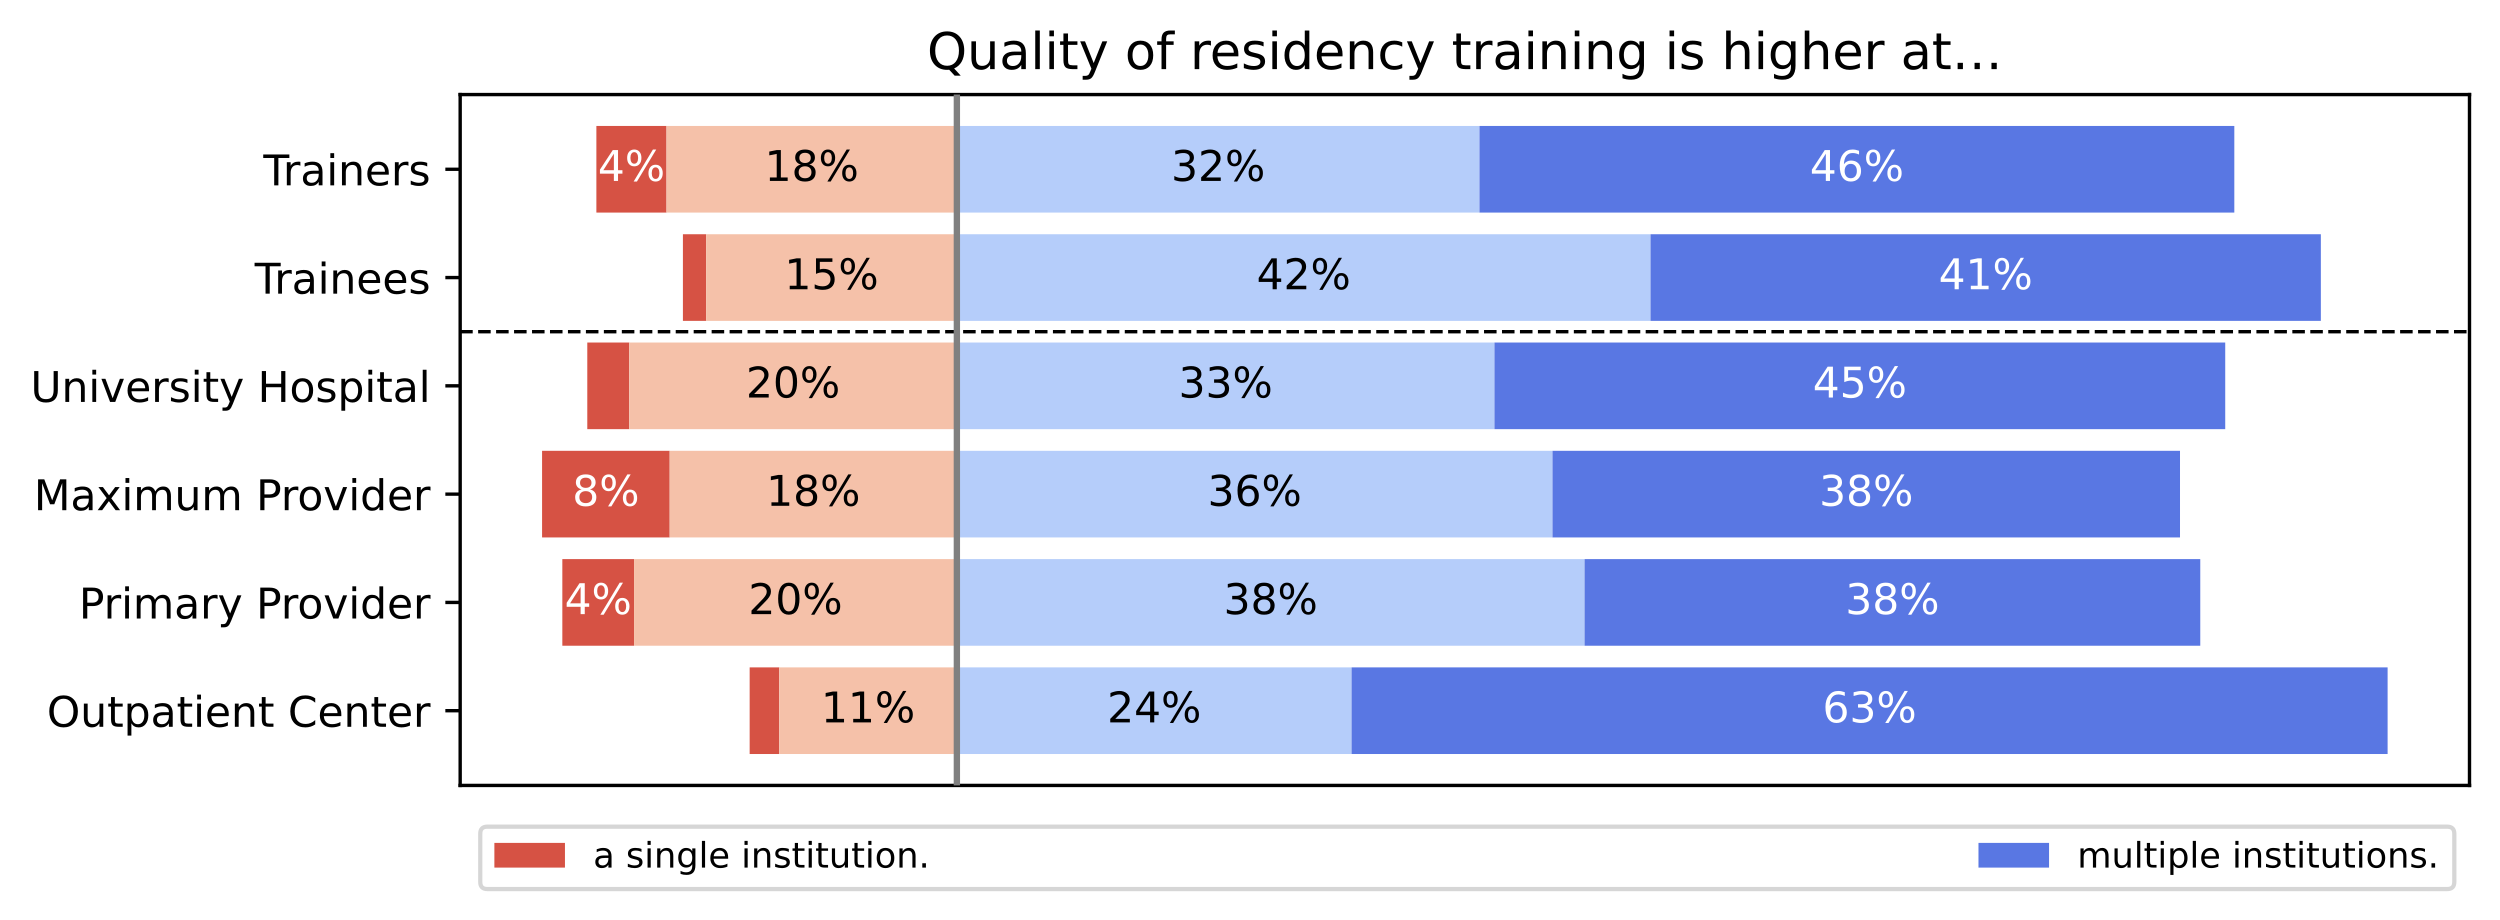 <?xml version="1.0" encoding="utf-8" standalone="no"?>
<!DOCTYPE svg PUBLIC "-//W3C//DTD SVG 1.1//EN"
  "http://www.w3.org/Graphics/SVG/1.1/DTD/svg11.dtd">
<!-- Created with matplotlib (https://matplotlib.org/) -->
<svg height="217.06pt" version="1.1" viewBox="0 0 590.123 217.06" width="590.123pt" xmlns="http://www.w3.org/2000/svg" xmlns:xlink="http://www.w3.org/1999/xlink">
 <defs>
  <style type="text/css">
*{stroke-linecap:butt;stroke-linejoin:round;}
  </style>
 </defs>
 <g id="figure_1">
  <g id="patch_1">
   <path d="M 0 217.06 
L 590.123 217.06 
L 590.123 0 
L 0 0 
z
" style="fill:#ffffff;"/>
  </g>
  <g id="axes_1">
   <g id="patch_2">
    <path d="M 108.623 185.398 
L 582.923 185.398 
L 582.923 22.318 
L 108.623 22.318 
z
" style="fill:#ffffff;"/>
   </g>
   <g id="matplotlib.axis_1">
    <g id="ytick_1">
     <g id="line2d_1">
      <defs>
       <path d="M 0 0 
L -3.5 0 
" id="m48f626ebac" style="stroke:#000000;stroke-width:0.8;"/>
      </defs>
      <g>
       <use style="stroke:#000000;stroke-width:0.8;" x="108.623" xlink:href="#m48f626ebac" y="39.955"/>
      </g>
     </g>
     <g id="text_1">
      <!-- Trainers -->
      <defs>
       <path d="M -0.297 72.906 
L 61.375 72.906 
L 61.375 64.594 
L 35.5 64.594 
L 35.5 0 
L 25.594 0 
L 25.594 64.594 
L -0.297 64.594 
z
" id="DejaVuSans-84"/>
       <path d="M 41.109 46.297 
Q 39.594 47.172 37.812 47.578 
Q 36.031 48 33.891 48 
Q 26.266 48 22.188 43.047 
Q 18.109 38.094 18.109 28.812 
L 18.109 0 
L 9.078 0 
L 9.078 54.688 
L 18.109 54.688 
L 18.109 46.188 
Q 20.953 51.172 25.484 53.578 
Q 30.031 56 36.531 56 
Q 37.453 56 38.578 55.875 
Q 39.703 55.766 41.062 55.516 
z
" id="DejaVuSans-114"/>
       <path d="M 34.281 27.484 
Q 23.391 27.484 19.188 25 
Q 14.984 22.516 14.984 16.5 
Q 14.984 11.719 18.141 8.906 
Q 21.297 6.109 26.703 6.109 
Q 34.188 6.109 38.703 11.406 
Q 43.219 16.703 43.219 25.484 
L 43.219 27.484 
z
M 52.203 31.203 
L 52.203 0 
L 43.219 0 
L 43.219 8.297 
Q 40.141 3.328 35.547 0.953 
Q 30.953 -1.422 24.312 -1.422 
Q 15.922 -1.422 10.953 3.297 
Q 6 8.016 6 15.922 
Q 6 25.141 12.172 29.828 
Q 18.359 34.516 30.609 34.516 
L 43.219 34.516 
L 43.219 35.406 
Q 43.219 41.609 39.141 45 
Q 35.062 48.391 27.688 48.391 
Q 23 48.391 18.547 47.266 
Q 14.109 46.141 10.016 43.891 
L 10.016 52.203 
Q 14.938 54.109 19.578 55.047 
Q 24.219 56 28.609 56 
Q 40.484 56 46.344 49.844 
Q 52.203 43.703 52.203 31.203 
z
" id="DejaVuSans-97"/>
       <path d="M 9.422 54.688 
L 18.406 54.688 
L 18.406 0 
L 9.422 0 
z
M 9.422 75.984 
L 18.406 75.984 
L 18.406 64.594 
L 9.422 64.594 
z
" id="DejaVuSans-105"/>
       <path d="M 54.891 33.016 
L 54.891 0 
L 45.906 0 
L 45.906 32.719 
Q 45.906 40.484 42.875 44.328 
Q 39.844 48.188 33.797 48.188 
Q 26.516 48.188 22.312 43.547 
Q 18.109 38.922 18.109 30.906 
L 18.109 0 
L 9.078 0 
L 9.078 54.688 
L 18.109 54.688 
L 18.109 46.188 
Q 21.344 51.125 25.703 53.562 
Q 30.078 56 35.797 56 
Q 45.219 56 50.047 50.172 
Q 54.891 44.344 54.891 33.016 
z
" id="DejaVuSans-110"/>
       <path d="M 56.203 29.594 
L 56.203 25.203 
L 14.891 25.203 
Q 15.484 15.922 20.484 11.062 
Q 25.484 6.203 34.422 6.203 
Q 39.594 6.203 44.453 7.469 
Q 49.312 8.734 54.109 11.281 
L 54.109 2.781 
Q 49.266 0.734 44.188 -0.344 
Q 39.109 -1.422 33.891 -1.422 
Q 20.797 -1.422 13.156 6.188 
Q 5.516 13.812 5.516 26.812 
Q 5.516 40.234 12.766 48.109 
Q 20.016 56 32.328 56 
Q 43.359 56 49.781 48.891 
Q 56.203 41.797 56.203 29.594 
z
M 47.219 32.234 
Q 47.125 39.594 43.094 43.984 
Q 39.062 48.391 32.422 48.391 
Q 24.906 48.391 20.391 44.141 
Q 15.875 39.891 15.188 32.172 
z
" id="DejaVuSans-101"/>
       <path d="M 44.281 53.078 
L 44.281 44.578 
Q 40.484 46.531 36.375 47.5 
Q 32.281 48.484 27.875 48.484 
Q 21.188 48.484 17.844 46.438 
Q 14.5 44.391 14.5 40.281 
Q 14.5 37.156 16.891 35.375 
Q 19.281 33.594 26.516 31.984 
L 29.594 31.297 
Q 39.156 29.25 43.188 25.516 
Q 47.219 21.781 47.219 15.094 
Q 47.219 7.469 41.188 3.016 
Q 35.156 -1.422 24.609 -1.422 
Q 20.219 -1.422 15.453 -0.562 
Q 10.688 0.297 5.422 2 
L 5.422 11.281 
Q 10.406 8.688 15.234 7.391 
Q 20.062 6.109 24.812 6.109 
Q 31.156 6.109 34.562 8.281 
Q 37.984 10.453 37.984 14.406 
Q 37.984 18.062 35.516 20.016 
Q 33.062 21.969 24.703 23.781 
L 21.578 24.516 
Q 13.234 26.266 9.516 29.906 
Q 5.812 33.547 5.812 39.891 
Q 5.812 47.609 11.281 51.797 
Q 16.75 56 26.812 56 
Q 31.781 56 36.172 55.266 
Q 40.578 54.547 44.281 53.078 
z
" id="DejaVuSans-115"/>
      </defs>
      <g transform="translate(62.163 43.755)scale(0.1 -0.1)">
       <use xlink:href="#DejaVuSans-84"/>
       <use x="46.334" xlink:href="#DejaVuSans-114"/>
       <use x="87.447" xlink:href="#DejaVuSans-97"/>
       <use x="148.727" xlink:href="#DejaVuSans-105"/>
       <use x="176.51" xlink:href="#DejaVuSans-110"/>
       <use x="239.889" xlink:href="#DejaVuSans-101"/>
       <use x="301.412" xlink:href="#DejaVuSans-114"/>
       <use x="342.525" xlink:href="#DejaVuSans-115"/>
      </g>
     </g>
    </g>
    <g id="ytick_2">
     <g id="line2d_2">
      <g>
       <use style="stroke:#000000;stroke-width:0.8;" x="108.623" xlink:href="#m48f626ebac" y="65.516"/>
      </g>
     </g>
     <g id="text_2">
      <!-- Trainees -->
      <g transform="translate(60.12 69.316)scale(0.1 -0.1)">
       <use xlink:href="#DejaVuSans-84"/>
       <use x="46.334" xlink:href="#DejaVuSans-114"/>
       <use x="87.447" xlink:href="#DejaVuSans-97"/>
       <use x="148.727" xlink:href="#DejaVuSans-105"/>
       <use x="176.51" xlink:href="#DejaVuSans-110"/>
       <use x="239.889" xlink:href="#DejaVuSans-101"/>
       <use x="301.412" xlink:href="#DejaVuSans-101"/>
       <use x="362.936" xlink:href="#DejaVuSans-115"/>
      </g>
     </g>
    </g>
    <g id="ytick_3">
     <g id="line2d_3">
      <g>
       <use style="stroke:#000000;stroke-width:0.8;" x="108.623" xlink:href="#m48f626ebac" y="91.078"/>
      </g>
     </g>
     <g id="text_3">
      <!-- University Hospital -->
      <defs>
       <path d="M 8.688 72.906 
L 18.609 72.906 
L 18.609 28.609 
Q 18.609 16.891 22.844 11.734 
Q 27.094 6.594 36.625 6.594 
Q 46.094 6.594 50.344 11.734 
Q 54.594 16.891 54.594 28.609 
L 54.594 72.906 
L 64.5 72.906 
L 64.5 27.391 
Q 64.5 13.141 57.438 5.859 
Q 50.391 -1.422 36.625 -1.422 
Q 22.797 -1.422 15.734 5.859 
Q 8.688 13.141 8.688 27.391 
z
" id="DejaVuSans-85"/>
       <path d="M 2.984 54.688 
L 12.5 54.688 
L 29.594 8.797 
L 46.688 54.688 
L 56.203 54.688 
L 35.688 0 
L 23.484 0 
z
" id="DejaVuSans-118"/>
       <path d="M 18.312 70.219 
L 18.312 54.688 
L 36.812 54.688 
L 36.812 47.703 
L 18.312 47.703 
L 18.312 18.016 
Q 18.312 11.328 20.141 9.422 
Q 21.969 7.516 27.594 7.516 
L 36.812 7.516 
L 36.812 0 
L 27.594 0 
Q 17.188 0 13.234 3.875 
Q 9.281 7.766 9.281 18.016 
L 9.281 47.703 
L 2.688 47.703 
L 2.688 54.688 
L 9.281 54.688 
L 9.281 70.219 
z
" id="DejaVuSans-116"/>
       <path d="M 32.172 -5.078 
Q 28.375 -14.844 24.75 -17.812 
Q 21.141 -20.797 15.094 -20.797 
L 7.906 -20.797 
L 7.906 -13.281 
L 13.188 -13.281 
Q 16.891 -13.281 18.938 -11.516 
Q 21 -9.766 23.484 -3.219 
L 25.094 0.875 
L 2.984 54.688 
L 12.5 54.688 
L 29.594 11.922 
L 46.688 54.688 
L 56.203 54.688 
z
" id="DejaVuSans-121"/>
       <path id="DejaVuSans-32"/>
       <path d="M 9.812 72.906 
L 19.672 72.906 
L 19.672 43.016 
L 55.516 43.016 
L 55.516 72.906 
L 65.375 72.906 
L 65.375 0 
L 55.516 0 
L 55.516 34.719 
L 19.672 34.719 
L 19.672 0 
L 9.812 0 
z
" id="DejaVuSans-72"/>
       <path d="M 30.609 48.391 
Q 23.391 48.391 19.188 42.75 
Q 14.984 37.109 14.984 27.297 
Q 14.984 17.484 19.156 11.844 
Q 23.344 6.203 30.609 6.203 
Q 37.797 6.203 41.984 11.859 
Q 46.188 17.531 46.188 27.297 
Q 46.188 37.016 41.984 42.703 
Q 37.797 48.391 30.609 48.391 
z
M 30.609 56 
Q 42.328 56 49.016 48.375 
Q 55.719 40.766 55.719 27.297 
Q 55.719 13.875 49.016 6.219 
Q 42.328 -1.422 30.609 -1.422 
Q 18.844 -1.422 12.172 6.219 
Q 5.516 13.875 5.516 27.297 
Q 5.516 40.766 12.172 48.375 
Q 18.844 56 30.609 56 
z
" id="DejaVuSans-111"/>
       <path d="M 18.109 8.203 
L 18.109 -20.797 
L 9.078 -20.797 
L 9.078 54.688 
L 18.109 54.688 
L 18.109 46.391 
Q 20.953 51.266 25.266 53.625 
Q 29.594 56 35.594 56 
Q 45.562 56 51.781 48.094 
Q 58.016 40.188 58.016 27.297 
Q 58.016 14.406 51.781 6.484 
Q 45.562 -1.422 35.594 -1.422 
Q 29.594 -1.422 25.266 0.953 
Q 20.953 3.328 18.109 8.203 
z
M 48.688 27.297 
Q 48.688 37.203 44.609 42.844 
Q 40.531 48.484 33.406 48.484 
Q 26.266 48.484 22.188 42.844 
Q 18.109 37.203 18.109 27.297 
Q 18.109 17.391 22.188 11.75 
Q 26.266 6.109 33.406 6.109 
Q 40.531 6.109 44.609 11.75 
Q 48.688 17.391 48.688 27.297 
z
" id="DejaVuSans-112"/>
       <path d="M 9.422 75.984 
L 18.406 75.984 
L 18.406 0 
L 9.422 0 
z
" id="DejaVuSans-108"/>
      </defs>
      <g transform="translate(7.2 94.877)scale(0.1 -0.1)">
       <use xlink:href="#DejaVuSans-85"/>
       <use x="73.193" xlink:href="#DejaVuSans-110"/>
       <use x="136.572" xlink:href="#DejaVuSans-105"/>
       <use x="164.355" xlink:href="#DejaVuSans-118"/>
       <use x="223.535" xlink:href="#DejaVuSans-101"/>
       <use x="285.059" xlink:href="#DejaVuSans-114"/>
       <use x="326.172" xlink:href="#DejaVuSans-115"/>
       <use x="378.271" xlink:href="#DejaVuSans-105"/>
       <use x="406.055" xlink:href="#DejaVuSans-116"/>
       <use x="445.264" xlink:href="#DejaVuSans-121"/>
       <use x="504.443" xlink:href="#DejaVuSans-32"/>
       <use x="536.23" xlink:href="#DejaVuSans-72"/>
       <use x="611.426" xlink:href="#DejaVuSans-111"/>
       <use x="672.607" xlink:href="#DejaVuSans-115"/>
       <use x="724.707" xlink:href="#DejaVuSans-112"/>
       <use x="788.184" xlink:href="#DejaVuSans-105"/>
       <use x="815.967" xlink:href="#DejaVuSans-116"/>
       <use x="855.176" xlink:href="#DejaVuSans-97"/>
       <use x="916.455" xlink:href="#DejaVuSans-108"/>
      </g>
     </g>
    </g>
    <g id="ytick_4">
     <g id="line2d_4">
      <g>
       <use style="stroke:#000000;stroke-width:0.8;" x="108.623" xlink:href="#m48f626ebac" y="116.639"/>
      </g>
     </g>
     <g id="text_4">
      <!-- Maximum Provider -->
      <defs>
       <path d="M 9.812 72.906 
L 24.516 72.906 
L 43.109 23.297 
L 61.812 72.906 
L 76.516 72.906 
L 76.516 0 
L 66.891 0 
L 66.891 64.016 
L 48.094 14.016 
L 38.188 14.016 
L 19.391 64.016 
L 19.391 0 
L 9.812 0 
z
" id="DejaVuSans-77"/>
       <path d="M 54.891 54.688 
L 35.109 28.078 
L 55.906 0 
L 45.312 0 
L 29.391 21.484 
L 13.484 0 
L 2.875 0 
L 24.125 28.609 
L 4.688 54.688 
L 15.281 54.688 
L 29.781 35.203 
L 44.281 54.688 
z
" id="DejaVuSans-120"/>
       <path d="M 52 44.188 
Q 55.375 50.25 60.062 53.125 
Q 64.75 56 71.094 56 
Q 79.641 56 84.281 50.016 
Q 88.922 44.047 88.922 33.016 
L 88.922 0 
L 79.891 0 
L 79.891 32.719 
Q 79.891 40.578 77.094 44.375 
Q 74.312 48.188 68.609 48.188 
Q 61.625 48.188 57.562 43.547 
Q 53.516 38.922 53.516 30.906 
L 53.516 0 
L 44.484 0 
L 44.484 32.719 
Q 44.484 40.625 41.703 44.406 
Q 38.922 48.188 33.109 48.188 
Q 26.219 48.188 22.156 43.531 
Q 18.109 38.875 18.109 30.906 
L 18.109 0 
L 9.078 0 
L 9.078 54.688 
L 18.109 54.688 
L 18.109 46.188 
Q 21.188 51.219 25.484 53.609 
Q 29.781 56 35.688 56 
Q 41.656 56 45.828 52.969 
Q 50 49.953 52 44.188 
z
" id="DejaVuSans-109"/>
       <path d="M 8.5 21.578 
L 8.5 54.688 
L 17.484 54.688 
L 17.484 21.922 
Q 17.484 14.156 20.5 10.266 
Q 23.531 6.391 29.594 6.391 
Q 36.859 6.391 41.078 11.031 
Q 45.312 15.672 45.312 23.688 
L 45.312 54.688 
L 54.297 54.688 
L 54.297 0 
L 45.312 0 
L 45.312 8.406 
Q 42.047 3.422 37.719 1 
Q 33.406 -1.422 27.688 -1.422 
Q 18.266 -1.422 13.375 4.438 
Q 8.5 10.297 8.5 21.578 
z
M 31.109 56 
z
" id="DejaVuSans-117"/>
       <path d="M 19.672 64.797 
L 19.672 37.406 
L 32.078 37.406 
Q 38.969 37.406 42.719 40.969 
Q 46.484 44.531 46.484 51.125 
Q 46.484 57.672 42.719 61.234 
Q 38.969 64.797 32.078 64.797 
z
M 9.812 72.906 
L 32.078 72.906 
Q 44.344 72.906 50.609 67.359 
Q 56.891 61.812 56.891 51.125 
Q 56.891 40.328 50.609 34.812 
Q 44.344 29.297 32.078 29.297 
L 19.672 29.297 
L 19.672 0 
L 9.812 0 
z
" id="DejaVuSans-80"/>
       <path d="M 45.406 46.391 
L 45.406 75.984 
L 54.391 75.984 
L 54.391 0 
L 45.406 0 
L 45.406 8.203 
Q 42.578 3.328 38.25 0.953 
Q 33.938 -1.422 27.875 -1.422 
Q 17.969 -1.422 11.734 6.484 
Q 5.516 14.406 5.516 27.297 
Q 5.516 40.188 11.734 48.094 
Q 17.969 56 27.875 56 
Q 33.938 56 38.25 53.625 
Q 42.578 51.266 45.406 46.391 
z
M 14.797 27.297 
Q 14.797 17.391 18.875 11.75 
Q 22.953 6.109 30.078 6.109 
Q 37.203 6.109 41.297 11.75 
Q 45.406 17.391 45.406 27.297 
Q 45.406 37.203 41.297 42.844 
Q 37.203 48.484 30.078 48.484 
Q 22.953 48.484 18.875 42.844 
Q 14.797 37.203 14.797 27.297 
z
" id="DejaVuSans-100"/>
      </defs>
      <g transform="translate(8.005 120.438)scale(0.1 -0.1)">
       <use xlink:href="#DejaVuSans-77"/>
       <use x="86.279" xlink:href="#DejaVuSans-97"/>
       <use x="147.559" xlink:href="#DejaVuSans-120"/>
       <use x="206.738" xlink:href="#DejaVuSans-105"/>
       <use x="234.521" xlink:href="#DejaVuSans-109"/>
       <use x="331.934" xlink:href="#DejaVuSans-117"/>
       <use x="395.312" xlink:href="#DejaVuSans-109"/>
       <use x="492.725" xlink:href="#DejaVuSans-32"/>
       <use x="524.512" xlink:href="#DejaVuSans-80"/>
       <use x="583.064" xlink:href="#DejaVuSans-114"/>
       <use x="621.928" xlink:href="#DejaVuSans-111"/>
       <use x="683.109" xlink:href="#DejaVuSans-118"/>
       <use x="742.289" xlink:href="#DejaVuSans-105"/>
       <use x="770.072" xlink:href="#DejaVuSans-100"/>
       <use x="833.549" xlink:href="#DejaVuSans-101"/>
       <use x="895.072" xlink:href="#DejaVuSans-114"/>
      </g>
     </g>
    </g>
    <g id="ytick_5">
     <g id="line2d_5">
      <g>
       <use style="stroke:#000000;stroke-width:0.8;" x="108.623" xlink:href="#m48f626ebac" y="142.2"/>
      </g>
     </g>
     <g id="text_5">
      <!-- Primary Provider -->
      <g transform="translate(18.634 145.999)scale(0.1 -0.1)">
       <use xlink:href="#DejaVuSans-80"/>
       <use x="58.553" xlink:href="#DejaVuSans-114"/>
       <use x="99.666" xlink:href="#DejaVuSans-105"/>
       <use x="127.449" xlink:href="#DejaVuSans-109"/>
       <use x="224.861" xlink:href="#DejaVuSans-97"/>
       <use x="286.141" xlink:href="#DejaVuSans-114"/>
       <use x="327.254" xlink:href="#DejaVuSans-121"/>
       <use x="386.434" xlink:href="#DejaVuSans-32"/>
       <use x="418.221" xlink:href="#DejaVuSans-80"/>
       <use x="476.773" xlink:href="#DejaVuSans-114"/>
       <use x="515.637" xlink:href="#DejaVuSans-111"/>
       <use x="576.818" xlink:href="#DejaVuSans-118"/>
       <use x="635.998" xlink:href="#DejaVuSans-105"/>
       <use x="663.781" xlink:href="#DejaVuSans-100"/>
       <use x="727.258" xlink:href="#DejaVuSans-101"/>
       <use x="788.781" xlink:href="#DejaVuSans-114"/>
      </g>
     </g>
    </g>
    <g id="ytick_6">
     <g id="line2d_6">
      <g>
       <use style="stroke:#000000;stroke-width:0.8;" x="108.623" xlink:href="#m48f626ebac" y="167.761"/>
      </g>
     </g>
     <g id="text_6">
      <!-- Outpatient Center -->
      <defs>
       <path d="M 39.406 66.219 
Q 28.656 66.219 22.328 58.203 
Q 16.016 50.203 16.016 36.375 
Q 16.016 22.609 22.328 14.594 
Q 28.656 6.594 39.406 6.594 
Q 50.141 6.594 56.422 14.594 
Q 62.703 22.609 62.703 36.375 
Q 62.703 50.203 56.422 58.203 
Q 50.141 66.219 39.406 66.219 
z
M 39.406 74.219 
Q 54.734 74.219 63.906 63.938 
Q 73.094 53.656 73.094 36.375 
Q 73.094 19.141 63.906 8.859 
Q 54.734 -1.422 39.406 -1.422 
Q 24.031 -1.422 14.812 8.828 
Q 5.609 19.094 5.609 36.375 
Q 5.609 53.656 14.812 63.938 
Q 24.031 74.219 39.406 74.219 
z
" id="DejaVuSans-79"/>
       <path d="M 64.406 67.281 
L 64.406 56.891 
Q 59.422 61.531 53.781 63.812 
Q 48.141 66.109 41.797 66.109 
Q 29.297 66.109 22.656 58.469 
Q 16.016 50.828 16.016 36.375 
Q 16.016 21.969 22.656 14.328 
Q 29.297 6.688 41.797 6.688 
Q 48.141 6.688 53.781 8.984 
Q 59.422 11.281 64.406 15.922 
L 64.406 5.609 
Q 59.234 2.094 53.438 0.328 
Q 47.656 -1.422 41.219 -1.422 
Q 24.656 -1.422 15.125 8.703 
Q 5.609 18.844 5.609 36.375 
Q 5.609 53.953 15.125 64.078 
Q 24.656 74.219 41.219 74.219 
Q 47.75 74.219 53.531 72.484 
Q 59.328 70.75 64.406 67.281 
z
" id="DejaVuSans-67"/>
      </defs>
      <g transform="translate(11.072 171.56)scale(0.1 -0.1)">
       <use xlink:href="#DejaVuSans-79"/>
       <use x="78.711" xlink:href="#DejaVuSans-117"/>
       <use x="142.09" xlink:href="#DejaVuSans-116"/>
       <use x="181.299" xlink:href="#DejaVuSans-112"/>
       <use x="244.775" xlink:href="#DejaVuSans-97"/>
       <use x="306.055" xlink:href="#DejaVuSans-116"/>
       <use x="345.264" xlink:href="#DejaVuSans-105"/>
       <use x="373.047" xlink:href="#DejaVuSans-101"/>
       <use x="434.57" xlink:href="#DejaVuSans-110"/>
       <use x="497.949" xlink:href="#DejaVuSans-116"/>
       <use x="537.158" xlink:href="#DejaVuSans-32"/>
       <use x="568.945" xlink:href="#DejaVuSans-67"/>
       <use x="638.77" xlink:href="#DejaVuSans-101"/>
       <use x="700.293" xlink:href="#DejaVuSans-110"/>
       <use x="763.672" xlink:href="#DejaVuSans-116"/>
       <use x="802.881" xlink:href="#DejaVuSans-101"/>
       <use x="864.404" xlink:href="#DejaVuSans-114"/>
      </g>
     </g>
    </g>
   </g>
   <g id="patch_3">
    <path clip-path="url(#p12eefeb1a8)" d="M 108.623 29.731 
L 140.775 29.731 
L 140.775 50.18 
L 108.623 50.18 
z
" style="fill:#ffffff;"/>
   </g>
   <g id="patch_4">
    <path clip-path="url(#p12eefeb1a8)" d="M 108.623 55.292 
L 161.201 55.292 
L 161.201 75.741 
L 108.623 75.741 
z
" style="fill:#ffffff;"/>
   </g>
   <g id="patch_5">
    <path clip-path="url(#p12eefeb1a8)" d="M 108.623 80.853 
L 138.628 80.853 
L 138.628 101.302 
L 108.623 101.302 
z
" style="fill:#ffffff;"/>
   </g>
   <g id="patch_6">
    <path clip-path="url(#p12eefeb1a8)" d="M 108.623 106.414 
L 127.955 106.414 
L 127.955 126.863 
L 108.623 126.863 
z
" style="fill:#ffffff;"/>
   </g>
   <g id="patch_7">
    <path clip-path="url(#p12eefeb1a8)" d="M 108.623 131.975 
L 132.738 131.975 
L 132.738 152.424 
L 108.623 152.424 
z
" style="fill:#ffffff;"/>
   </g>
   <g id="patch_8">
    <path clip-path="url(#p12eefeb1a8)" d="M 108.623 157.536 
L 176.957 157.536 
L 176.957 177.985 
L 108.623 177.985 
z
" style="fill:#ffffff;"/>
   </g>
   <g id="line2d_7">
    <path clip-path="url(#p12eefeb1a8)" d="M 108.623 78.297 
L 582.923 78.297 
" style="fill:none;stroke:#000000;stroke-dasharray:2.96,1.28;stroke-dashoffset:0;stroke-width:0.8;"/>
   </g>
   <g id="patch_9">
    <path d="M 108.623 185.398 
L 108.623 22.318 
" style="fill:none;stroke:#000000;stroke-linecap:square;stroke-linejoin:miter;stroke-width:0.8;"/>
   </g>
   <g id="patch_10">
    <path d="M 582.923 185.398 
L 582.923 22.318 
" style="fill:none;stroke:#000000;stroke-linecap:square;stroke-linejoin:miter;stroke-width:0.8;"/>
   </g>
   <g id="patch_11">
    <path d="M 108.623 185.398 
L 582.923 185.398 
" style="fill:none;stroke:#000000;stroke-linecap:square;stroke-linejoin:miter;stroke-width:0.8;"/>
   </g>
   <g id="patch_12">
    <path d="M 108.623 22.318 
L 582.923 22.318 
" style="fill:none;stroke:#000000;stroke-linecap:square;stroke-linejoin:miter;stroke-width:0.8;"/>
   </g>
   <g id="patch_13">
    <path clip-path="url(#p12eefeb1a8)" d="M 140.775 29.731 
L 157.337 29.731 
L 157.337 50.18 
L 140.775 50.18 
z
" style="fill:#d65244;"/>
   </g>
   <g id="patch_14">
    <path clip-path="url(#p12eefeb1a8)" d="M 161.201 55.292 
L 166.704 55.292 
L 166.704 75.741 
L 161.201 75.741 
z
" style="fill:#d65244;"/>
   </g>
   <g id="patch_15">
    <path clip-path="url(#p12eefeb1a8)" d="M 138.628 80.853 
L 148.542 80.853 
L 148.542 101.302 
L 138.628 101.302 
z
" style="fill:#d65244;"/>
   </g>
   <g id="patch_16">
    <path clip-path="url(#p12eefeb1a8)" d="M 127.955 106.414 
L 158.082 106.414 
L 158.082 126.863 
L 127.955 126.863 
z
" style="fill:#d65244;"/>
   </g>
   <g id="patch_17">
    <path clip-path="url(#p12eefeb1a8)" d="M 132.738 131.975 
L 149.671 131.975 
L 149.671 152.424 
L 132.738 152.424 
z
" style="fill:#d65244;"/>
   </g>
   <g id="patch_18">
    <path clip-path="url(#p12eefeb1a8)" d="M 176.957 157.536 
L 183.945 157.536 
L 183.945 177.985 
L 176.957 177.985 
z
" style="fill:#d65244;"/>
   </g>
   <g id="patch_19">
    <path clip-path="url(#p12eefeb1a8)" d="M 157.337 29.731 
L 225.869 29.731 
L 225.869 50.18 
L 157.337 50.18 
z
" style="fill:#f5c1a9;"/>
   </g>
   <g id="patch_20">
    <path clip-path="url(#p12eefeb1a8)" d="M 166.704 55.292 
L 225.869 55.292 
L 225.869 75.741 
L 166.704 75.741 
z
" style="fill:#f5c1a9;"/>
   </g>
   <g id="patch_21">
    <path clip-path="url(#p12eefeb1a8)" d="M 148.542 80.853 
L 225.869 80.853 
L 225.869 101.302 
L 148.542 101.302 
z
" style="fill:#f5c1a9;"/>
   </g>
   <g id="patch_22">
    <path clip-path="url(#p12eefeb1a8)" d="M 158.082 106.414 
L 225.869 106.414 
L 225.869 126.863 
L 158.082 126.863 
z
" style="fill:#f5c1a9;"/>
   </g>
   <g id="patch_23">
    <path clip-path="url(#p12eefeb1a8)" d="M 149.671 131.975 
L 225.869 131.975 
L 225.869 152.424 
L 149.671 152.424 
z
" style="fill:#f5c1a9;"/>
   </g>
   <g id="patch_24">
    <path clip-path="url(#p12eefeb1a8)" d="M 183.945 157.536 
L 225.869 157.536 
L 225.869 177.985 
L 183.945 177.985 
z
" style="fill:#f5c1a9;"/>
   </g>
   <g id="patch_25">
    <path clip-path="url(#p12eefeb1a8)" d="M 225.869 29.731 
L 349.226 29.731 
L 349.226 50.18 
L 225.869 50.18 
z
" style="fill:#b5cdfa;"/>
   </g>
   <g id="patch_26">
    <path clip-path="url(#p12eefeb1a8)" d="M 225.869 55.292 
L 389.604 55.292 
L 389.604 75.741 
L 225.869 75.741 
z
" style="fill:#b5cdfa;"/>
   </g>
   <g id="patch_27">
    <path clip-path="url(#p12eefeb1a8)" d="M 225.869 80.853 
L 352.764 80.853 
L 352.764 101.302 
L 225.869 101.302 
z
" style="fill:#b5cdfa;"/>
   </g>
   <g id="patch_28">
    <path clip-path="url(#p12eefeb1a8)" d="M 225.869 106.414 
L 366.463 106.414 
L 366.463 126.863 
L 225.869 126.863 
z
" style="fill:#b5cdfa;"/>
   </g>
   <g id="patch_29">
    <path clip-path="url(#p12eefeb1a8)" d="M 225.869 131.975 
L 374.032 131.975 
L 374.032 152.424 
L 225.869 152.424 
z
" style="fill:#b5cdfa;"/>
   </g>
   <g id="patch_30">
    <path clip-path="url(#p12eefeb1a8)" d="M 225.869 157.536 
L 319.034 157.536 
L 319.034 177.985 
L 225.869 177.985 
z
" style="fill:#b5cdfa;"/>
   </g>
   <g id="patch_31">
    <path clip-path="url(#p12eefeb1a8)" d="M 349.226 29.731 
L 527.409 29.731 
L 527.409 50.18 
L 349.226 50.18 
z
" style="fill:#5977e3;"/>
   </g>
   <g id="patch_32">
    <path clip-path="url(#p12eefeb1a8)" d="M 389.604 55.292 
L 547.835 55.292 
L 547.835 75.741 
L 389.604 75.741 
z
" style="fill:#5977e3;"/>
   </g>
   <g id="patch_33">
    <path clip-path="url(#p12eefeb1a8)" d="M 352.764 80.853 
L 525.263 80.853 
L 525.263 101.302 
L 352.764 101.302 
z
" style="fill:#5977e3;"/>
   </g>
   <g id="patch_34">
    <path clip-path="url(#p12eefeb1a8)" d="M 366.463 106.414 
L 514.589 106.414 
L 514.589 126.863 
L 366.463 126.863 
z
" style="fill:#5977e3;"/>
   </g>
   <g id="patch_35">
    <path clip-path="url(#p12eefeb1a8)" d="M 374.032 131.975 
L 519.372 131.975 
L 519.372 152.424 
L 374.032 152.424 
z
" style="fill:#5977e3;"/>
   </g>
   <g id="patch_36">
    <path clip-path="url(#p12eefeb1a8)" d="M 319.034 157.536 
L 563.592 157.536 
L 563.592 177.985 
L 319.034 177.985 
z
" style="fill:#5977e3;"/>
   </g>
   <g id="text_7">
    <!-- Quality of residency training is higher at… -->
    <defs>
     <path d="M 39.406 66.219 
Q 28.656 66.219 22.328 58.203 
Q 16.016 50.203 16.016 36.375 
Q 16.016 22.609 22.328 14.594 
Q 28.656 6.594 39.406 6.594 
Q 50.141 6.594 56.422 14.594 
Q 62.703 22.609 62.703 36.375 
Q 62.703 50.203 56.422 58.203 
Q 50.141 66.219 39.406 66.219 
z
M 53.219 1.312 
L 66.219 -12.891 
L 54.297 -12.891 
L 43.5 -1.219 
Q 41.891 -1.312 41.031 -1.359 
Q 40.188 -1.422 39.406 -1.422 
Q 24.031 -1.422 14.812 8.859 
Q 5.609 19.141 5.609 36.375 
Q 5.609 53.656 14.812 63.938 
Q 24.031 74.219 39.406 74.219 
Q 54.734 74.219 63.906 63.938 
Q 73.094 53.656 73.094 36.375 
Q 73.094 23.688 67.984 14.641 
Q 62.891 5.609 53.219 1.312 
z
" id="DejaVuSans-81"/>
     <path d="M 37.109 75.984 
L 37.109 68.5 
L 28.516 68.5 
Q 23.688 68.5 21.797 66.547 
Q 19.922 64.594 19.922 59.516 
L 19.922 54.688 
L 34.719 54.688 
L 34.719 47.703 
L 19.922 47.703 
L 19.922 0 
L 10.891 0 
L 10.891 47.703 
L 2.297 47.703 
L 2.297 54.688 
L 10.891 54.688 
L 10.891 58.5 
Q 10.891 67.625 15.141 71.797 
Q 19.391 75.984 28.609 75.984 
z
" id="DejaVuSans-102"/>
     <path d="M 48.781 52.594 
L 48.781 44.188 
Q 44.969 46.297 41.141 47.344 
Q 37.312 48.391 33.406 48.391 
Q 24.656 48.391 19.812 42.844 
Q 14.984 37.312 14.984 27.297 
Q 14.984 17.281 19.812 11.734 
Q 24.656 6.203 33.406 6.203 
Q 37.312 6.203 41.141 7.25 
Q 44.969 8.297 48.781 10.406 
L 48.781 2.094 
Q 45.016 0.344 40.984 -0.531 
Q 36.969 -1.422 32.422 -1.422 
Q 20.062 -1.422 12.781 6.344 
Q 5.516 14.109 5.516 27.297 
Q 5.516 40.672 12.859 48.328 
Q 20.219 56 33.016 56 
Q 37.156 56 41.109 55.141 
Q 45.062 54.297 48.781 52.594 
z
" id="DejaVuSans-99"/>
     <path d="M 45.406 27.984 
Q 45.406 37.75 41.375 43.109 
Q 37.359 48.484 30.078 48.484 
Q 22.859 48.484 18.828 43.109 
Q 14.797 37.75 14.797 27.984 
Q 14.797 18.266 18.828 12.891 
Q 22.859 7.516 30.078 7.516 
Q 37.359 7.516 41.375 12.891 
Q 45.406 18.266 45.406 27.984 
z
M 54.391 6.781 
Q 54.391 -7.172 48.188 -13.984 
Q 42 -20.797 29.203 -20.797 
Q 24.469 -20.797 20.266 -20.094 
Q 16.062 -19.391 12.109 -17.922 
L 12.109 -9.188 
Q 16.062 -11.328 19.922 -12.344 
Q 23.781 -13.375 27.781 -13.375 
Q 36.625 -13.375 41.016 -8.766 
Q 45.406 -4.156 45.406 5.172 
L 45.406 9.625 
Q 42.625 4.781 38.281 2.391 
Q 33.938 0 27.875 0 
Q 17.828 0 11.672 7.656 
Q 5.516 15.328 5.516 27.984 
Q 5.516 40.672 11.672 48.328 
Q 17.828 56 27.875 56 
Q 33.938 56 38.281 53.609 
Q 42.625 51.219 45.406 46.391 
L 45.406 54.688 
L 54.391 54.688 
z
" id="DejaVuSans-103"/>
     <path d="M 54.891 33.016 
L 54.891 0 
L 45.906 0 
L 45.906 32.719 
Q 45.906 40.484 42.875 44.328 
Q 39.844 48.188 33.797 48.188 
Q 26.516 48.188 22.312 43.547 
Q 18.109 38.922 18.109 30.906 
L 18.109 0 
L 9.078 0 
L 9.078 75.984 
L 18.109 75.984 
L 18.109 46.188 
Q 21.344 51.125 25.703 53.562 
Q 30.078 56 35.797 56 
Q 45.219 56 50.047 50.172 
Q 54.891 44.344 54.891 33.016 
z
" id="DejaVuSans-104"/>
     <path d="M 44.828 12.406 
L 55.172 12.406 
L 55.172 0 
L 44.828 0 
z
M 78.078 12.406 
L 88.484 12.406 
L 88.484 0 
L 78.078 0 
z
M 11.531 12.406 
L 21.922 12.406 
L 21.922 0 
L 11.531 0 
z
" id="DejaVuSans-8230"/>
    </defs>
    <g transform="translate(218.835 16.318)scale(0.12 -0.12)">
     <use xlink:href="#DejaVuSans-81"/>
     <use x="78.711" xlink:href="#DejaVuSans-117"/>
     <use x="142.09" xlink:href="#DejaVuSans-97"/>
     <use x="203.369" xlink:href="#DejaVuSans-108"/>
     <use x="231.152" xlink:href="#DejaVuSans-105"/>
     <use x="258.936" xlink:href="#DejaVuSans-116"/>
     <use x="298.145" xlink:href="#DejaVuSans-121"/>
     <use x="357.324" xlink:href="#DejaVuSans-32"/>
     <use x="389.111" xlink:href="#DejaVuSans-111"/>
     <use x="450.293" xlink:href="#DejaVuSans-102"/>
     <use x="485.498" xlink:href="#DejaVuSans-32"/>
     <use x="517.285" xlink:href="#DejaVuSans-114"/>
     <use x="556.148" xlink:href="#DejaVuSans-101"/>
     <use x="617.672" xlink:href="#DejaVuSans-115"/>
     <use x="669.771" xlink:href="#DejaVuSans-105"/>
     <use x="697.555" xlink:href="#DejaVuSans-100"/>
     <use x="761.031" xlink:href="#DejaVuSans-101"/>
     <use x="822.555" xlink:href="#DejaVuSans-110"/>
     <use x="885.934" xlink:href="#DejaVuSans-99"/>
     <use x="940.914" xlink:href="#DejaVuSans-121"/>
     <use x="1000.094" xlink:href="#DejaVuSans-32"/>
     <use x="1031.881" xlink:href="#DejaVuSans-116"/>
     <use x="1071.09" xlink:href="#DejaVuSans-114"/>
     <use x="1112.203" xlink:href="#DejaVuSans-97"/>
     <use x="1173.482" xlink:href="#DejaVuSans-105"/>
     <use x="1201.266" xlink:href="#DejaVuSans-110"/>
     <use x="1264.645" xlink:href="#DejaVuSans-105"/>
     <use x="1292.428" xlink:href="#DejaVuSans-110"/>
     <use x="1355.807" xlink:href="#DejaVuSans-103"/>
     <use x="1419.283" xlink:href="#DejaVuSans-32"/>
     <use x="1451.07" xlink:href="#DejaVuSans-105"/>
     <use x="1478.854" xlink:href="#DejaVuSans-115"/>
     <use x="1530.953" xlink:href="#DejaVuSans-32"/>
     <use x="1562.74" xlink:href="#DejaVuSans-104"/>
     <use x="1626.119" xlink:href="#DejaVuSans-105"/>
     <use x="1653.902" xlink:href="#DejaVuSans-103"/>
     <use x="1717.379" xlink:href="#DejaVuSans-104"/>
     <use x="1780.758" xlink:href="#DejaVuSans-101"/>
     <use x="1842.281" xlink:href="#DejaVuSans-114"/>
     <use x="1883.395" xlink:href="#DejaVuSans-32"/>
     <use x="1915.182" xlink:href="#DejaVuSans-97"/>
     <use x="1976.461" xlink:href="#DejaVuSans-116"/>
     <use x="2015.67" xlink:href="#DejaVuSans-8230"/>
    </g>
   </g>
   <g id="legend_1">
    <g id="patch_37">
     <path d="M 115.032 209.86 
L 577.67 209.86 
Q 579.336 209.86 579.336 208.194 
L 579.336 196.8 
Q 579.336 195.134 577.67 195.134 
L 115.032 195.134 
Q 113.366 195.134 113.366 196.8 
L 113.366 208.194 
Q 113.366 209.86 115.032 209.86 
z
" style="fill:#ffffff;opacity:0.8;stroke:#cccccc;stroke-linejoin:miter;"/>
    </g>
    <g id="patch_38">
     <path d="M 116.698 204.796 
L 133.358 204.796 
L 133.358 198.965 
L 116.698 198.965 
z
" style="fill:#d65244;"/>
    </g>
    <g id="text_8">
     <!-- a single institution. -->
     <defs>
      <path d="M 10.688 12.406 
L 21 12.406 
L 21 0 
L 10.688 0 
z
" id="DejaVuSans-46"/>
     </defs>
     <g transform="translate(140.022 204.796)scale(0.083 -0.083)">
      <use xlink:href="#DejaVuSans-97"/>
      <use x="61.279" xlink:href="#DejaVuSans-32"/>
      <use x="93.066" xlink:href="#DejaVuSans-115"/>
      <use x="145.166" xlink:href="#DejaVuSans-105"/>
      <use x="172.949" xlink:href="#DejaVuSans-110"/>
      <use x="236.328" xlink:href="#DejaVuSans-103"/>
      <use x="299.805" xlink:href="#DejaVuSans-108"/>
      <use x="327.588" xlink:href="#DejaVuSans-101"/>
      <use x="389.111" xlink:href="#DejaVuSans-32"/>
      <use x="420.898" xlink:href="#DejaVuSans-105"/>
      <use x="448.682" xlink:href="#DejaVuSans-110"/>
      <use x="512.061" xlink:href="#DejaVuSans-115"/>
      <use x="564.16" xlink:href="#DejaVuSans-116"/>
      <use x="603.369" xlink:href="#DejaVuSans-105"/>
      <use x="631.152" xlink:href="#DejaVuSans-116"/>
      <use x="670.361" xlink:href="#DejaVuSans-117"/>
      <use x="733.74" xlink:href="#DejaVuSans-116"/>
      <use x="772.949" xlink:href="#DejaVuSans-105"/>
      <use x="800.732" xlink:href="#DejaVuSans-111"/>
      <use x="861.914" xlink:href="#DejaVuSans-110"/>
      <use x="925.293" xlink:href="#DejaVuSans-46"/>
     </g>
    </g>
    <g id="patch_39">
     <path d="M 467.018 204.796 
L 483.678 204.796 
L 483.678 198.965 
L 467.018 198.965 
z
" style="fill:#5977e3;"/>
    </g>
    <g id="text_9">
     <!-- multiple institutions. -->
     <g transform="translate(490.342 204.796)scale(0.083 -0.083)">
      <use xlink:href="#DejaVuSans-109"/>
      <use x="97.412" xlink:href="#DejaVuSans-117"/>
      <use x="160.791" xlink:href="#DejaVuSans-108"/>
      <use x="188.574" xlink:href="#DejaVuSans-116"/>
      <use x="227.783" xlink:href="#DejaVuSans-105"/>
      <use x="255.566" xlink:href="#DejaVuSans-112"/>
      <use x="319.043" xlink:href="#DejaVuSans-108"/>
      <use x="346.826" xlink:href="#DejaVuSans-101"/>
      <use x="408.35" xlink:href="#DejaVuSans-32"/>
      <use x="440.137" xlink:href="#DejaVuSans-105"/>
      <use x="467.92" xlink:href="#DejaVuSans-110"/>
      <use x="531.299" xlink:href="#DejaVuSans-115"/>
      <use x="583.398" xlink:href="#DejaVuSans-116"/>
      <use x="622.607" xlink:href="#DejaVuSans-105"/>
      <use x="650.391" xlink:href="#DejaVuSans-116"/>
      <use x="689.6" xlink:href="#DejaVuSans-117"/>
      <use x="752.979" xlink:href="#DejaVuSans-116"/>
      <use x="792.188" xlink:href="#DejaVuSans-105"/>
      <use x="819.971" xlink:href="#DejaVuSans-111"/>
      <use x="881.152" xlink:href="#DejaVuSans-110"/>
      <use x="944.531" xlink:href="#DejaVuSans-115"/>
      <use x="996.631" xlink:href="#DejaVuSans-46"/>
     </g>
    </g>
   </g>
   <g id="line2d_8">
    <path clip-path="url(#p12eefeb1a8)" d="M 225.869 185.398 
L 225.869 22.318 
" style="fill:none;stroke:#808080;stroke-linecap:square;stroke-width:1.5;"/>
   </g>
   <g id="text_10">
    <!-- 4% -->
    <defs>
     <path d="M 37.797 64.312 
L 12.891 25.391 
L 37.797 25.391 
z
M 35.203 72.906 
L 47.609 72.906 
L 47.609 25.391 
L 58.016 25.391 
L 58.016 17.188 
L 47.609 17.188 
L 47.609 0 
L 37.797 0 
L 37.797 17.188 
L 4.891 17.188 
L 4.891 26.703 
z
" id="DejaVuSans-52"/>
     <path d="M 72.703 32.078 
Q 68.453 32.078 66.031 28.469 
Q 63.625 24.859 63.625 18.406 
Q 63.625 12.062 66.031 8.422 
Q 68.453 4.781 72.703 4.781 
Q 76.859 4.781 79.266 8.422 
Q 81.688 12.062 81.688 18.406 
Q 81.688 24.812 79.266 28.438 
Q 76.859 32.078 72.703 32.078 
z
M 72.703 38.281 
Q 80.422 38.281 84.953 32.906 
Q 89.5 27.547 89.5 18.406 
Q 89.5 9.281 84.938 3.922 
Q 80.375 -1.422 72.703 -1.422 
Q 64.891 -1.422 60.344 3.922 
Q 55.812 9.281 55.812 18.406 
Q 55.812 27.594 60.375 32.938 
Q 64.938 38.281 72.703 38.281 
z
M 22.312 68.016 
Q 18.109 68.016 15.688 64.375 
Q 13.281 60.75 13.281 54.391 
Q 13.281 47.953 15.672 44.328 
Q 18.062 40.719 22.312 40.719 
Q 26.562 40.719 28.969 44.328 
Q 31.391 47.953 31.391 54.391 
Q 31.391 60.688 28.953 64.344 
Q 26.516 68.016 22.312 68.016 
z
M 66.406 74.219 
L 74.219 74.219 
L 28.609 -1.422 
L 20.797 -1.422 
z
M 22.312 74.219 
Q 30.031 74.219 34.609 68.875 
Q 39.203 63.531 39.203 54.391 
Q 39.203 45.172 34.641 39.844 
Q 30.078 34.516 22.312 34.516 
Q 14.547 34.516 10.031 39.859 
Q 5.516 45.219 5.516 54.391 
Q 5.516 63.484 10.047 68.844 
Q 14.594 74.219 22.312 74.219 
z
" id="DejaVuSans-37"/>
    </defs>
    <g style="fill:#ffffff;" transform="translate(141.124 42.715)scale(0.1 -0.1)">
     <use xlink:href="#DejaVuSans-52"/>
     <use x="63.623" xlink:href="#DejaVuSans-37"/>
    </g>
   </g>
   <g id="text_11">
    <!-- 18% -->
    <defs>
     <path d="M 12.406 8.297 
L 28.516 8.297 
L 28.516 63.922 
L 10.984 60.406 
L 10.984 69.391 
L 28.422 72.906 
L 38.281 72.906 
L 38.281 8.297 
L 54.391 8.297 
L 54.391 0 
L 12.406 0 
z
" id="DejaVuSans-49"/>
     <path d="M 31.781 34.625 
Q 24.75 34.625 20.719 30.859 
Q 16.703 27.094 16.703 20.516 
Q 16.703 13.922 20.719 10.156 
Q 24.75 6.391 31.781 6.391 
Q 38.812 6.391 42.859 10.172 
Q 46.922 13.969 46.922 20.516 
Q 46.922 27.094 42.891 30.859 
Q 38.875 34.625 31.781 34.625 
z
M 21.922 38.812 
Q 15.578 40.375 12.031 44.719 
Q 8.5 49.078 8.5 55.328 
Q 8.5 64.062 14.719 69.141 
Q 20.953 74.219 31.781 74.219 
Q 42.672 74.219 48.875 69.141 
Q 55.078 64.062 55.078 55.328 
Q 55.078 49.078 51.531 44.719 
Q 48 40.375 41.703 38.812 
Q 48.828 37.156 52.797 32.312 
Q 56.781 27.484 56.781 20.516 
Q 56.781 9.906 50.312 4.234 
Q 43.844 -1.422 31.781 -1.422 
Q 19.734 -1.422 13.25 4.234 
Q 6.781 9.906 6.781 20.516 
Q 6.781 27.484 10.781 32.312 
Q 14.797 37.156 21.922 38.812 
z
M 18.312 54.391 
Q 18.312 48.734 21.844 45.562 
Q 25.391 42.391 31.781 42.391 
Q 38.141 42.391 41.719 45.562 
Q 45.312 48.734 45.312 54.391 
Q 45.312 60.062 41.719 63.234 
Q 38.141 66.406 31.781 66.406 
Q 25.391 66.406 21.844 63.234 
Q 18.312 60.062 18.312 54.391 
z
" id="DejaVuSans-56"/>
    </defs>
    <g transform="translate(180.49 42.715)scale(0.1 -0.1)">
     <use xlink:href="#DejaVuSans-49"/>
     <use x="63.623" xlink:href="#DejaVuSans-56"/>
     <use x="127.246" xlink:href="#DejaVuSans-37"/>
    </g>
   </g>
   <g id="text_12">
    <!-- 32% -->
    <defs>
     <path d="M 40.578 39.312 
Q 47.656 37.797 51.625 33 
Q 55.609 28.219 55.609 21.188 
Q 55.609 10.406 48.188 4.484 
Q 40.766 -1.422 27.094 -1.422 
Q 22.516 -1.422 17.656 -0.516 
Q 12.797 0.391 7.625 2.203 
L 7.625 11.719 
Q 11.719 9.328 16.594 8.109 
Q 21.484 6.891 26.812 6.891 
Q 36.078 6.891 40.938 10.547 
Q 45.797 14.203 45.797 21.188 
Q 45.797 27.641 41.281 31.266 
Q 36.766 34.906 28.719 34.906 
L 20.219 34.906 
L 20.219 43.016 
L 29.109 43.016 
Q 36.375 43.016 40.234 45.922 
Q 44.094 48.828 44.094 54.297 
Q 44.094 59.906 40.109 62.906 
Q 36.141 65.922 28.719 65.922 
Q 24.656 65.922 20.016 65.031 
Q 15.375 64.156 9.812 62.312 
L 9.812 71.094 
Q 15.438 72.656 20.344 73.438 
Q 25.25 74.219 29.594 74.219 
Q 40.828 74.219 47.359 69.109 
Q 53.906 64.016 53.906 55.328 
Q 53.906 49.266 50.438 45.094 
Q 46.969 40.922 40.578 39.312 
z
" id="DejaVuSans-51"/>
     <path d="M 19.188 8.297 
L 53.609 8.297 
L 53.609 0 
L 7.328 0 
L 7.328 8.297 
Q 12.938 14.109 22.625 23.891 
Q 32.328 33.688 34.812 36.531 
Q 39.547 41.844 41.422 45.531 
Q 43.312 49.219 43.312 52.781 
Q 43.312 58.594 39.234 62.25 
Q 35.156 65.922 28.609 65.922 
Q 23.969 65.922 18.812 64.312 
Q 13.672 62.703 7.812 59.422 
L 7.812 69.391 
Q 13.766 71.781 18.938 73 
Q 24.125 74.219 28.422 74.219 
Q 39.75 74.219 46.484 68.547 
Q 53.219 62.891 53.219 53.422 
Q 53.219 48.922 51.531 44.891 
Q 49.859 40.875 45.406 35.406 
Q 44.188 33.984 37.641 27.219 
Q 31.109 20.453 19.188 8.297 
z
" id="DejaVuSans-50"/>
    </defs>
    <g transform="translate(276.434 42.715)scale(0.1 -0.1)">
     <use xlink:href="#DejaVuSans-51"/>
     <use x="63.623" xlink:href="#DejaVuSans-50"/>
     <use x="127.246" xlink:href="#DejaVuSans-37"/>
    </g>
   </g>
   <g id="text_13">
    <!-- 46% -->
    <defs>
     <path d="M 33.016 40.375 
Q 26.375 40.375 22.484 35.828 
Q 18.609 31.297 18.609 23.391 
Q 18.609 15.531 22.484 10.953 
Q 26.375 6.391 33.016 6.391 
Q 39.656 6.391 43.531 10.953 
Q 47.406 15.531 47.406 23.391 
Q 47.406 31.297 43.531 35.828 
Q 39.656 40.375 33.016 40.375 
z
M 52.594 71.297 
L 52.594 62.312 
Q 48.875 64.062 45.094 64.984 
Q 41.312 65.922 37.594 65.922 
Q 27.828 65.922 22.672 59.328 
Q 17.531 52.734 16.797 39.406 
Q 19.672 43.656 24.016 45.922 
Q 28.375 48.188 33.594 48.188 
Q 44.578 48.188 50.953 41.516 
Q 57.328 34.859 57.328 23.391 
Q 57.328 12.156 50.688 5.359 
Q 44.047 -1.422 33.016 -1.422 
Q 20.359 -1.422 13.672 8.266 
Q 6.984 17.969 6.984 36.375 
Q 6.984 53.656 15.188 63.938 
Q 23.391 74.219 37.203 74.219 
Q 40.922 74.219 44.703 73.484 
Q 48.484 72.75 52.594 71.297 
z
" id="DejaVuSans-54"/>
    </defs>
    <g style="fill:#ffffff;" transform="translate(427.205 42.715)scale(0.1 -0.1)">
     <use xlink:href="#DejaVuSans-52"/>
     <use x="63.623" xlink:href="#DejaVuSans-54"/>
     <use x="127.246" xlink:href="#DejaVuSans-37"/>
    </g>
   </g>
   <g id="text_14">
    <!-- 15% -->
    <defs>
     <path d="M 10.797 72.906 
L 49.516 72.906 
L 49.516 64.594 
L 19.828 64.594 
L 19.828 46.734 
Q 21.969 47.469 24.109 47.828 
Q 26.266 48.188 28.422 48.188 
Q 40.625 48.188 47.75 41.5 
Q 54.891 34.812 54.891 23.391 
Q 54.891 11.625 47.562 5.094 
Q 40.234 -1.422 26.906 -1.422 
Q 22.312 -1.422 17.547 -0.641 
Q 12.797 0.141 7.719 1.703 
L 7.719 11.625 
Q 12.109 9.234 16.797 8.062 
Q 21.484 6.891 26.703 6.891 
Q 35.156 6.891 40.078 11.328 
Q 45.016 15.766 45.016 23.391 
Q 45.016 31 40.078 35.438 
Q 35.156 39.891 26.703 39.891 
Q 22.75 39.891 18.812 39.016 
Q 14.891 38.141 10.797 36.281 
z
" id="DejaVuSans-53"/>
    </defs>
    <g transform="translate(185.173 68.276)scale(0.1 -0.1)">
     <use xlink:href="#DejaVuSans-49"/>
     <use x="63.623" xlink:href="#DejaVuSans-53"/>
     <use x="127.246" xlink:href="#DejaVuSans-37"/>
    </g>
   </g>
   <g id="text_15">
    <!-- 42% -->
    <g transform="translate(296.623 68.276)scale(0.1 -0.1)">
     <use xlink:href="#DejaVuSans-52"/>
     <use x="63.623" xlink:href="#DejaVuSans-50"/>
     <use x="127.246" xlink:href="#DejaVuSans-37"/>
    </g>
   </g>
   <g id="text_16">
    <!-- 41% -->
    <g style="fill:#ffffff;" transform="translate(457.606 68.276)scale(0.1 -0.1)">
     <use xlink:href="#DejaVuSans-52"/>
     <use x="63.623" xlink:href="#DejaVuSans-49"/>
     <use x="127.246" xlink:href="#DejaVuSans-37"/>
    </g>
   </g>
   <g id="text_17">
    <!-- 20% -->
    <defs>
     <path d="M 31.781 66.406 
Q 24.172 66.406 20.328 58.906 
Q 16.5 51.422 16.5 36.375 
Q 16.5 21.391 20.328 13.891 
Q 24.172 6.391 31.781 6.391 
Q 39.453 6.391 43.281 13.891 
Q 47.125 21.391 47.125 36.375 
Q 47.125 51.422 43.281 58.906 
Q 39.453 66.406 31.781 66.406 
z
M 31.781 74.219 
Q 44.047 74.219 50.516 64.516 
Q 56.984 54.828 56.984 36.375 
Q 56.984 17.969 50.516 8.266 
Q 44.047 -1.422 31.781 -1.422 
Q 19.531 -1.422 13.062 8.266 
Q 6.594 17.969 6.594 36.375 
Q 6.594 54.828 13.062 64.516 
Q 19.531 74.219 31.781 74.219 
z
" id="DejaVuSans-48"/>
    </defs>
    <g transform="translate(176.092 93.837)scale(0.1 -0.1)">
     <use xlink:href="#DejaVuSans-50"/>
     <use x="63.623" xlink:href="#DejaVuSans-48"/>
     <use x="127.246" xlink:href="#DejaVuSans-37"/>
    </g>
   </g>
   <g id="text_18">
    <!-- 33% -->
    <g transform="translate(278.203 93.837)scale(0.1 -0.1)">
     <use xlink:href="#DejaVuSans-51"/>
     <use x="63.623" xlink:href="#DejaVuSans-51"/>
     <use x="127.246" xlink:href="#DejaVuSans-37"/>
    </g>
   </g>
   <g id="text_19">
    <!-- 45% -->
    <g style="fill:#ffffff;" transform="translate(427.9 93.837)scale(0.1 -0.1)">
     <use xlink:href="#DejaVuSans-52"/>
     <use x="63.623" xlink:href="#DejaVuSans-53"/>
     <use x="127.246" xlink:href="#DejaVuSans-37"/>
    </g>
   </g>
   <g id="text_20">
    <!-- 8% -->
    <g style="fill:#ffffff;" transform="translate(135.087 119.398)scale(0.1 -0.1)">
     <use xlink:href="#DejaVuSans-56"/>
     <use x="63.623" xlink:href="#DejaVuSans-37"/>
    </g>
   </g>
   <g id="text_21">
    <!-- 18% -->
    <g transform="translate(180.862 119.398)scale(0.1 -0.1)">
     <use xlink:href="#DejaVuSans-49"/>
     <use x="63.623" xlink:href="#DejaVuSans-56"/>
     <use x="127.246" xlink:href="#DejaVuSans-37"/>
    </g>
   </g>
   <g id="text_22">
    <!-- 36% -->
    <g transform="translate(285.053 119.398)scale(0.1 -0.1)">
     <use xlink:href="#DejaVuSans-51"/>
     <use x="63.623" xlink:href="#DejaVuSans-54"/>
     <use x="127.246" xlink:href="#DejaVuSans-37"/>
    </g>
   </g>
   <g id="text_23">
    <!-- 38% -->
    <g style="fill:#ffffff;" transform="translate(429.413 119.398)scale(0.1 -0.1)">
     <use xlink:href="#DejaVuSans-51"/>
     <use x="63.623" xlink:href="#DejaVuSans-56"/>
     <use x="127.246" xlink:href="#DejaVuSans-37"/>
    </g>
   </g>
   <g id="text_24">
    <!-- 4% -->
    <g style="fill:#ffffff;" transform="translate(133.273 144.959)scale(0.1 -0.1)">
     <use xlink:href="#DejaVuSans-52"/>
     <use x="63.623" xlink:href="#DejaVuSans-37"/>
    </g>
   </g>
   <g id="text_25">
    <!-- 20% -->
    <g transform="translate(176.657 144.959)scale(0.1 -0.1)">
     <use xlink:href="#DejaVuSans-50"/>
     <use x="63.623" xlink:href="#DejaVuSans-48"/>
     <use x="127.246" xlink:href="#DejaVuSans-37"/>
    </g>
   </g>
   <g id="text_26">
    <!-- 38% -->
    <g transform="translate(288.837 144.959)scale(0.1 -0.1)">
     <use xlink:href="#DejaVuSans-51"/>
     <use x="63.623" xlink:href="#DejaVuSans-56"/>
     <use x="127.246" xlink:href="#DejaVuSans-37"/>
    </g>
   </g>
   <g id="text_27">
    <!-- 38% -->
    <g style="fill:#ffffff;" transform="translate(435.589 144.959)scale(0.1 -0.1)">
     <use xlink:href="#DejaVuSans-51"/>
     <use x="63.623" xlink:href="#DejaVuSans-56"/>
     <use x="127.246" xlink:href="#DejaVuSans-37"/>
    </g>
   </g>
   <g id="text_28">
    <!-- 11% -->
    <g transform="translate(193.794 170.52)scale(0.1 -0.1)">
     <use xlink:href="#DejaVuSans-49"/>
     <use x="63.623" xlink:href="#DejaVuSans-49"/>
     <use x="127.246" xlink:href="#DejaVuSans-37"/>
    </g>
   </g>
   <g id="text_29">
    <!-- 24% -->
    <g transform="translate(261.338 170.52)scale(0.1 -0.1)">
     <use xlink:href="#DejaVuSans-50"/>
     <use x="63.623" xlink:href="#DejaVuSans-52"/>
     <use x="127.246" xlink:href="#DejaVuSans-37"/>
    </g>
   </g>
   <g id="text_30">
    <!-- 63% -->
    <g style="fill:#ffffff;" transform="translate(430.2 170.52)scale(0.1 -0.1)">
     <use xlink:href="#DejaVuSans-54"/>
     <use x="63.623" xlink:href="#DejaVuSans-51"/>
     <use x="127.246" xlink:href="#DejaVuSans-37"/>
    </g>
   </g>
  </g>
 </g>
 <defs>
  <clipPath id="p12eefeb1a8">
   <rect height="163.08" width="474.3" x="108.623" y="22.318"/>
  </clipPath>
 </defs>
</svg>
